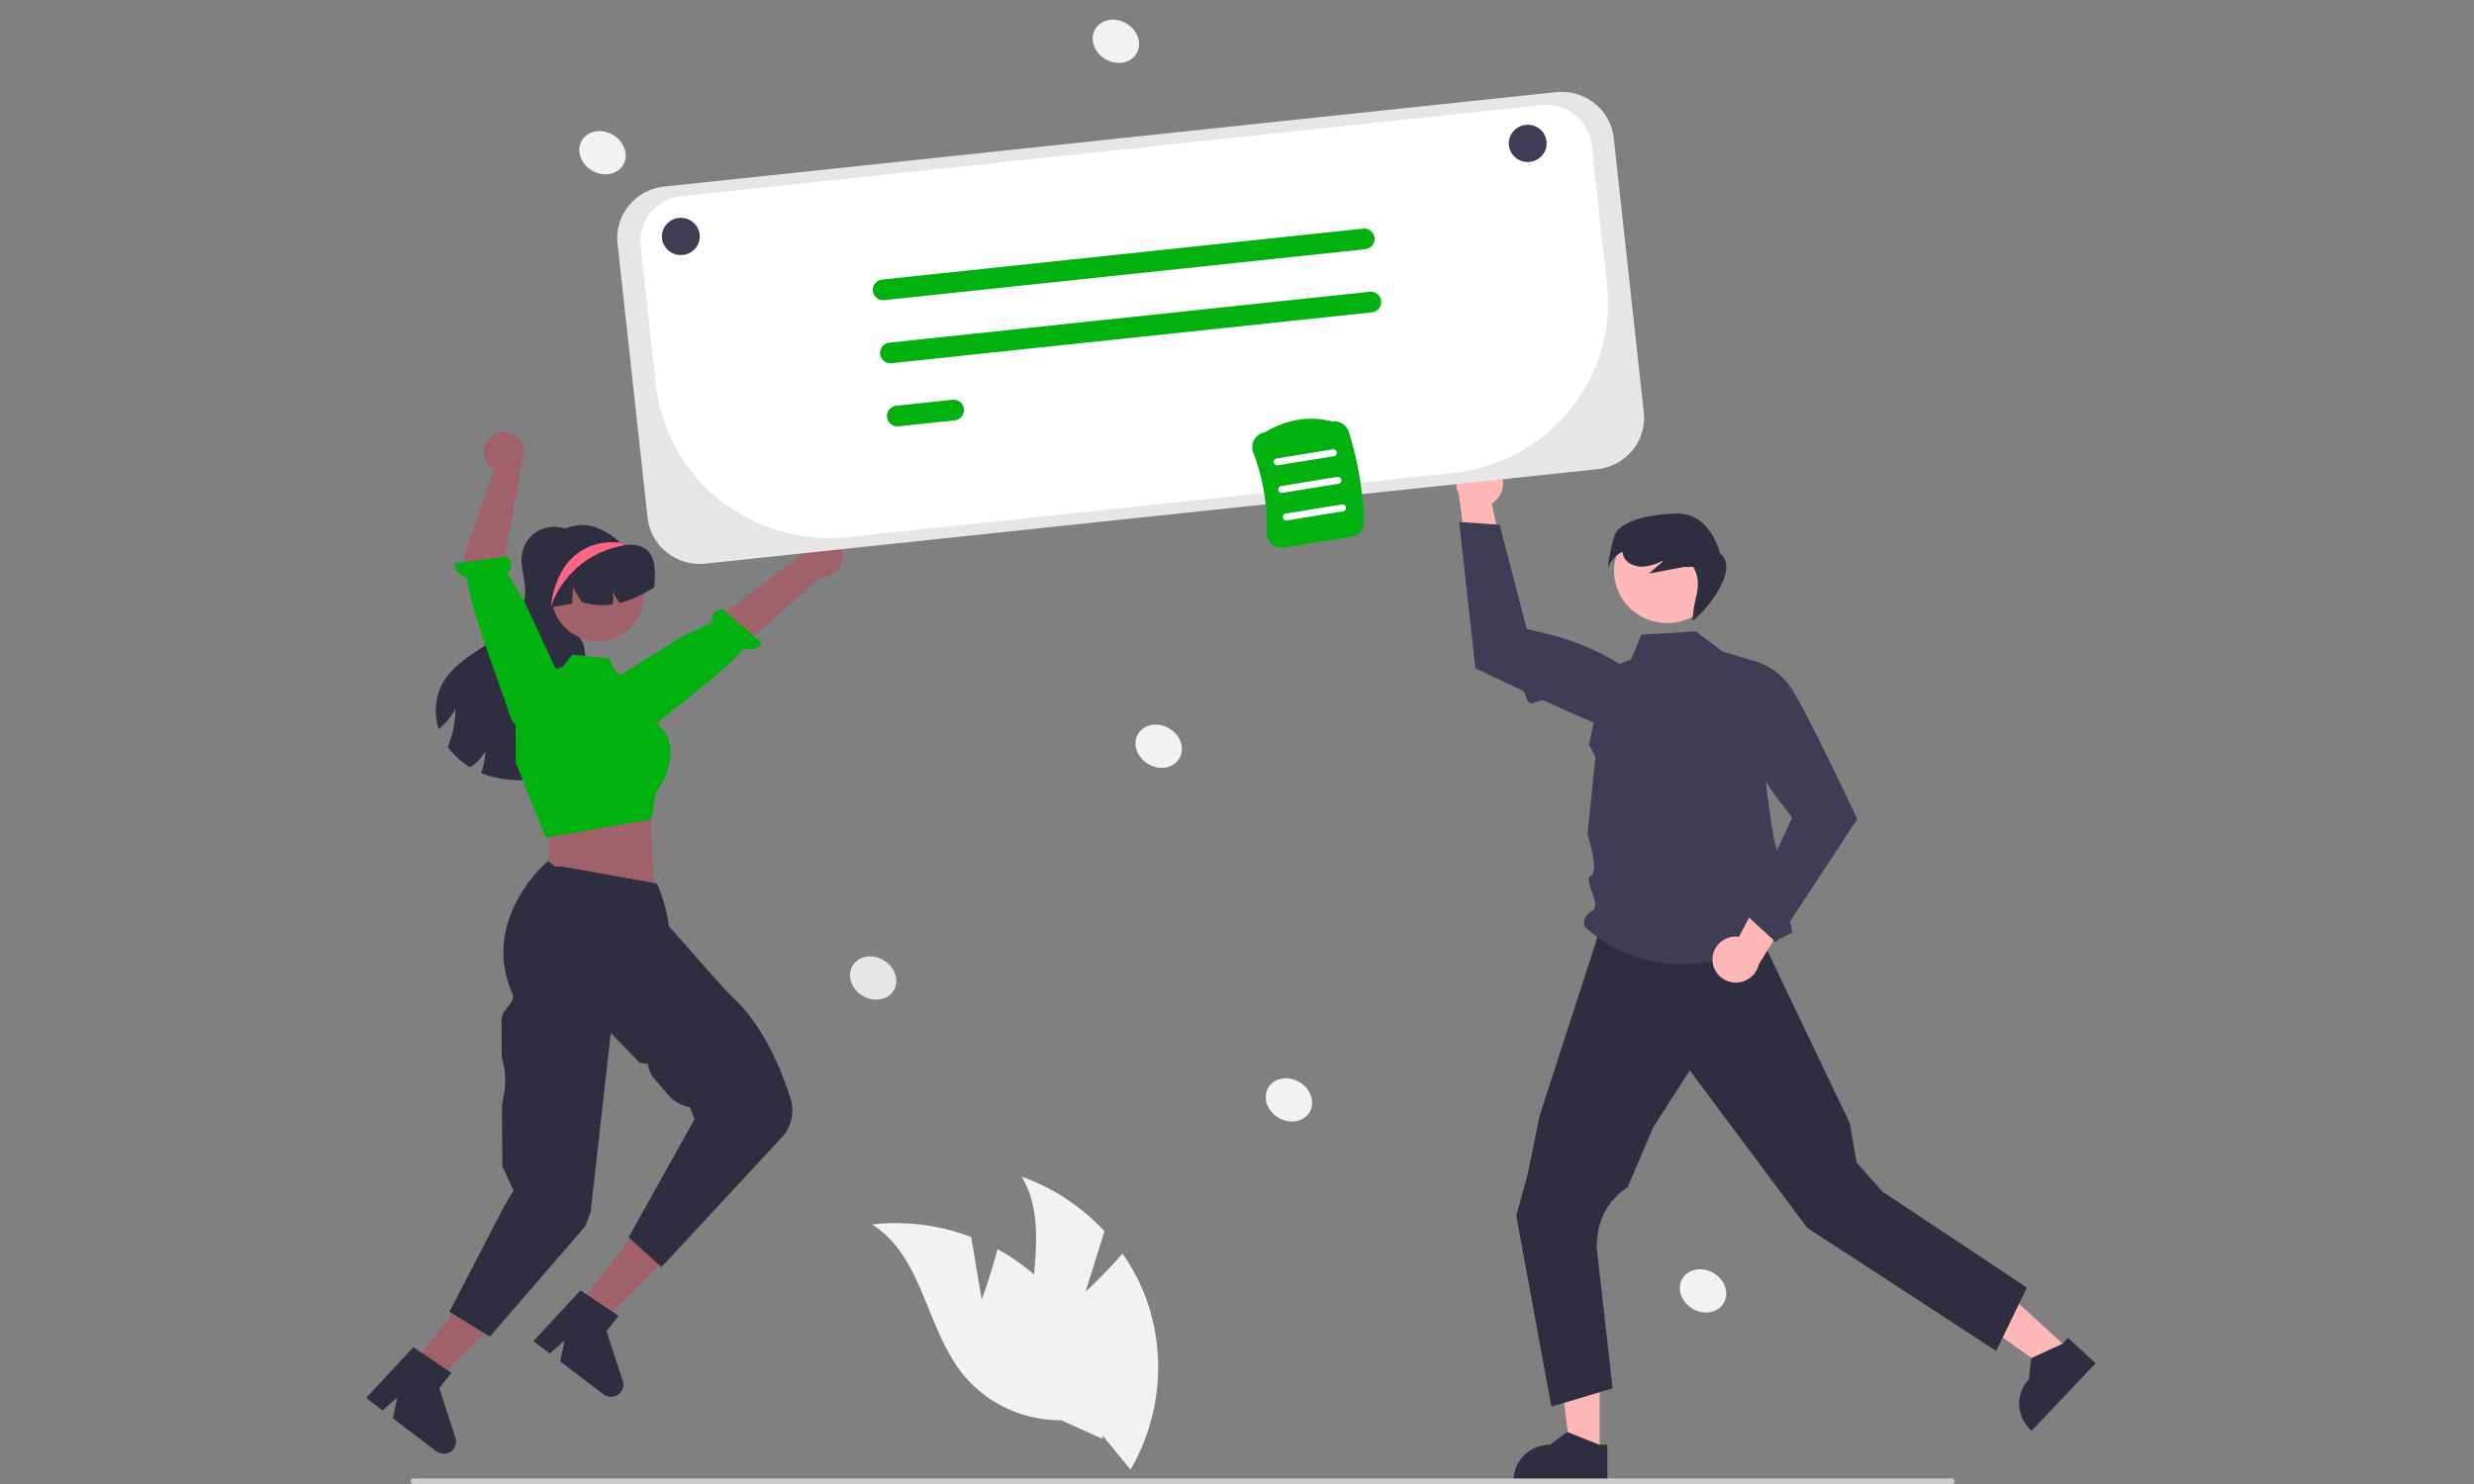 <?xml version="1.0" encoding="UTF-8" standalone="no"?>
<svg
   xmlns:dc="http://purl.org/dc/elements/1.1/"
   xmlns:cc="http://creativecommons.org/ns#"
   xmlns:rdf="http://www.w3.org/1999/02/22-rdf-syntax-ns#"
   xmlns:svg="http://www.w3.org/2000/svg"
   xmlns="http://www.w3.org/2000/svg"
   xmlns:sodipodi="http://sodipodi.sourceforge.net/DTD/sodipodi-0.dtd"
   xmlns:inkscape="http://www.inkscape.org/namespaces/inkscape"
   data-name="Layer 1"
   width="1000"
   height="600"
   viewBox="0 0 1000 600"
   version="1.1"
   id="svg100"
   sodipodi:docname="news.svg"
   inkscape:version="0.92.5 (2060ec1f9f, 2020-04-08)">
  <rect x="0" y="0" width="1000" height="600" fill="#808080" stroke="none"/>
  <defs
     id="defs104" />
  <sodipodi:namedview
     pagecolor="#ffffff"
     bordercolor="#666666"
     borderopacity="1"
     objecttolerance="10"
     gridtolerance="10"
     guidetolerance="10"
     inkscape:pageopacity="0"
     inkscape:pageshadow="2"
     inkscape:window-width="2560"
     inkscape:window-height="1403"
     id="namedview102"
     showgrid="false"
     inkscape:zoom="0.37483286"
     inkscape:cx="-566.8771"
     inkscape:cy="-972.43342"
     inkscape:window-x="0"
     inkscape:window-y="0"
     inkscape:window-maximized="1"
     inkscape:current-layer="svg100" />
  <path
     d="m 438.789,522.269 7.635,-24.462 a 83.927,82.563 0 0 0 -33.548,-22.111 c 12.55,20.453 0.389,47.135 5.457,70.5 a 50.482,49.662 0 0 0 27.039,33.844 l 11.586,14.123 a 84.592,83.218 0 0 0 6.217,-69.409 81.711,80.384 0 0 0 -9.461,-17.889 c -6.885,7.963 -14.926,15.406 -14.926,15.406 z"
     id="path2"
     inkscape:connector-curvature="0"
     style="fill:#f2f2f2;stroke-width:1" />
  <path
     d="m 396.806,525.394 -4.256,-25.244 a 83.927,82.563 0 0 0 -40.05,-5.072 c 20.505,12.801 21.717,42.017 36.845,60.706 a 50.482,49.662 0 0 0 39.544,18.428 l 16.773,7.557 a 84.592,83.218 0 0 0 -25.902,-64.852 81.711,80.384 0 0 0 -16.578,-11.861 c -2.553,10.148 -6.375,20.337 -6.375,20.337 z"
     id="path4"
     inkscape:connector-curvature="0"
     style="fill:#f2f2f2;stroke-width:1" />
  <polygon
     points="503.386,569.293 521.539,569.294 521.537,616.734 509.237,616.733 "
     id="polygon6"
     style="fill:#ffb6b6;stroke-width:1.054"
     transform="matrix(0.956,0,0,0.941,148,7.736)" />
  <path
     d="m 649.698,599.099 -37.921,-9.4e-4 v -0.472 a 14.761,14.521 0 0 1 14.76,-14.52 h 9.6e-4 l 6.927,-5.17 12.924,5.17 3.31,1.3e-4 z"
     id="path8"
     inkscape:connector-curvature="0"
     style="fill:#2f2e41;stroke-width:1" />
  <polygon
     points="673.137,552.804 685.514,539.526 720.217,571.872 711.831,580.869 "
     id="polygon10"
     style="fill:#ffb6b6;stroke-width:1.054"
     transform="matrix(0.956,0,0,0.941,148,7.736)" />
  <path
     d="m 847.063,551.171 -25.856,27.289 -0.351,-0.322 a 14.761,14.521 0 0 1 -0.734,-20.522 l 6.4e-4,-6.8e-4 0.878,-8.51 12.656,-5.776 2.257,-2.382 z"
     id="path12"
     inkscape:connector-curvature="0"
     style="fill:#2f2e41;stroke-width:1" />
  <path
     d="m 819.276,520.603 -12.431,25.576 -76.333,-49.72 -11.105,-14.885 -36.411,-48.805 -14.801,23.104 -10.299,24.152 v 0 a 27.063,26.623 0 0 0 -12.12,19.429 l -0.471,4.276 6.508,57.553 -24.735,7.472 -14.206,-77.314 4.644,-16.753 4.781,-23.517 24.071,-74.314 h 64.414 l 36.946,77.363 2.701,15.764 10.475,11.827 z"
     id="path14"
     inkscape:connector-curvature="0"
     style="fill:#2f2e41;stroke-width:1" />
  <path
     d="m 685.411,255.274 10.843,8.123 13.077,3.953 c 0,0 5.406,74.811 10.277,79.603 4.871,4.792 0.478,4.921 1.457,11.146 0.979,6.225 3.358,18.986 3.358,18.986 -32.881,17.123 -61.228,17.582 -83.998,-2.454 a 5.671,5.579 0 0 1 3.094,-6.297 c 4.238,-2.212 -3.907,-12.537 -0.443,-14.263 3.463,-1.726 -1.408,-16.702 -1.408,-16.702 l 3.196,-31.245 -2.525,-4.995 6.161,-30.561 10.691,-3.841 4.27,-10.122 z"
     id="path16"
     inkscape:connector-curvature="0"
     style="fill:#3f3d56;stroke-width:1" />
  <path
     d="m 692.203,388.237 a 9.4,9.247 0 0 1 10.717,-9.482 l 15.282,-29.221 8.514,14.881 -15.817,25.467 a 9.451,9.297 0 0 1 -18.695,-1.645 z"
     id="path18"
     inkscape:connector-curvature="0"
     style="fill:#ffb6b6;stroke-width:1" />
  <path
     d="m 717.939,381.089 32.777,-49.976 -0.108,-0.23 c -0.124,-0.263 -7.546,-16.033 -14.738,-30.478 -1.108,-2.224 -2.21,-4.417 -3.279,-6.517 q -0.692,-1.36 -1.364,-2.662 c -3.021,-5.858 -5.66,-10.7 -7.235,-13.001 a 27.745,27.294 0 0 0 -14.702,-10.972 l -0.152,-0.038 -0.145,0.059 a 14.08,13.851 0 0 0 -8.379,15.237 99.729,98.109 0 0 0 18.505,41.159 l 5.314,6.89 -18.466,39.495 z"
     id="path20"
     inkscape:connector-curvature="0"
     style="fill:#3f3d56;stroke-width:1" />
  <path
     d="m 605.228,189.524 a 9.4,9.247 0 0 1 -2.256,14.005 l 6.833,32.167 -16.139,-6.286 -4.014,-29.582 a 9.451,9.297 0 0 1 15.576,-10.303 z"
     id="path22"
     inkscape:connector-curvature="0"
     style="fill:#ffb6b6;stroke-width:1" />
  <path
     d="m 589.811,211.02 6.527,59.128 0.231,0.112 c 0.191,0.092 8.459,4.082 18.609,8.834 1.712,0.802 1.467,4.274 3.256,5.104 1.233,0.572 4.488,-1.503 5.733,-0.93 11.094,5.104 22.312,10.067 26.783,11.412 a 27.745,27.294 0 0 0 18.444,-0.584 l 0.142,-0.064 0.074,-0.136 a 14.08,13.851 0 0 0 -3.244,-17.027 99.729,98.109 0 0 0 -40.722,-20.511 l -8.538,-2.061 -10.935,-42.12 z"
     id="path24"
     inkscape:connector-curvature="0"
     style="fill:#3f3d56;stroke-width:1" />
  <ellipse
     cx="673.849"
     cy="230.823"
     id="circle26"
     style="fill:#ffb6b6;stroke-width:1"
     rx="21.449"
     ry="21.1" />
  <path
     d="m 652.554,216.684 c 1.764,-5.048 10.545,-8.55 24.779,-9.037 14.235,-0.487 17.845,16.016 17.845,16.016 9.503,7.583 -10.147,27.886 -11.098,27.155 l 0.427,-3.815 c 0.708,-6.318 3.715,-11.248 -0.109,-17.833 l -3.673,0.042 q -7.115,1.346 -14.23,2.692 l 5.616,-4.864 -0.158,-0.241 a 21.731,21.378 0 0 1 -7.666,2.29 c -3.018,0.175 -6.318,-1.007 -7.764,-3.62 a 6.183,6.082 0 0 1 -0.694,-2.314 c -4.07,1.6 -5.931,6.536 -5.931,6.536 0,0 0.892,-7.959 2.656,-13.007 z"
     id="path28"
     inkscape:connector-curvature="0"
     style="fill:#2f2e41;stroke-width:1" />
  <path
     d="m 234.416,217.95 a 11.489,11.303 0 0 0 -0.938,-1.033 c 0.082,-0.11 0.163,-0.231 0.245,-0.341 z"
     id="path30"
     inkscape:connector-curvature="0"
     style="fill:#2f2e41;stroke-width:1" />
  <path
     d="m 238.587,302.814 c -3.509,6.131 -10.515,9.552 -17.461,11.228 a 43.63,42.922 0 0 1 -23.734,-0.451 c -0.979,-0.311 -1.958,-0.672 -2.907,-1.074 a 25.044,24.638 0 0 0 1.081,-3.662 25.533,25.118 0 0 0 0.53,-5.127 16.453,16.186 0 0 1 -2.968,4.023 15.007,14.764 0 0 1 -3.111,2.458 30.548,30.052 0 0 1 -9.026,-8.248 c 0.153,-0.371 0.306,-0.742 0.449,-1.114 a 40.689,40.028 0 0 0 1.754,-5.96 41.427,40.754 0 0 0 0.867,-8.338 26.632,26.199 0 0 1 -4.834,6.542 21.677,21.324 0 0 1 -1.856,1.736 24.405,24.009 0 0 1 1.469,-18.472 c 4.039,-7.345 11.872,-11.709 18.848,-16.455 6.986,-4.746 13.973,-11.167 14.564,-19.505 0.398,-5.629 -2.254,-11.268 -1.193,-16.806 a 13.2,12.985 0 0 1 22.418,-6.672 c -3.957,5.518 -7.894,11.228 -9.495,17.79 -1.632,6.682 -0.296,14.519 5.059,18.943 1.836,1.525 4.09,2.609 5.508,4.515 1.887,2.528 1.897,5.9 2.203,9.01 0.612,6.05 2.621,11.87 3.702,17.86 1.091,5.98 1.153,12.472 -1.866,17.78 z"
     id="path32"
     inkscape:connector-curvature="0"
     style="fill:#2f2e41;stroke-width:1" />
  <polygon
     points="62.898,551.747 48.53,540.646 19.519,578.195 29.254,585.716 "
     id="polygon34"
     style="fill:#a0616a;stroke-width:1.054"
     transform="matrix(0.956,0,0,0.941,148,7.736)" />
  <path
     d="m 167.06,544.718 15.393,10.321 -4.871,6.202 6.524,20.139 a 4.977,4.896 0 0 1 -7.784,5.361 l -17.518,-13.316 1.799,-8.43 -5.997,5.238 -6.605,-5.021 z"
     id="path36"
     inkscape:connector-curvature="0"
     style="fill:#2f2e41;stroke-width:1" />
  <path
     d="m 213.89,235.776 a 22.219,21.858 0 1 0 38.216,-15.161 l -0.107,-0.105 c -0.178,-0.184 -0.356,-0.367 -0.542,-0.542 a 0.009,0.009 0 0 1 -0.009,-0.008 c -0.231,-0.21 -0.462,-0.42 -0.702,-0.621 -3.91,-3.375 -9.407,-7.038 -15.015,-7.038 -12.274,0 -21.842,11.401 -21.842,23.475 z"
     id="path38"
     inkscape:connector-curvature="0"
     style="fill:#2f2e41;stroke-width:1" />
  <path
     d="m 340.533,224.552 a 8.139,8.006 0 0 1 -8.813,8.692 l -55.019,48.869 -9.468,-14.711 57.059,-43.411 a 8.183,8.05 0 0 1 16.241,0.561 z"
     id="path40"
     inkscape:connector-curvature="0"
     style="fill:#a0616a;stroke-width:1" />
  <path
     d="m 253.186,296.863 c 0,0 2.047,3.719 9.04,-2.024 5.598,-4.598 32.418,-24.559 38.196,-32.738 a 6.394,6.29 0 0 0 7.527,-2.15 l -15.831,-13.639 c -4.737,0.536 -4.635,3.667 -4.142,5.444 l -11.942,5.323 -30.837,19.387 6.461,17.735 z"
     id="path42"
     inkscape:connector-curvature="0"
     style="fill:#00b10f;stroke-width:1" />
  <polygon
     points="120.215,340.612 115.845,333.432 78.761,343.789 77.555,349.532 76.531,370.716 121.615,373.194 "
     id="polygon44"
     style="fill:#a0616a;stroke-width:1.054"
     transform="matrix(0.956,0,0,0.941,148,7.736)" />
  <ellipse
     cx="241.583"
     cy="240.833"
     id="circle46"
     style="fill:#a0616a;stroke-width:1"
     rx="18.631"
     ry="18.329" />
  <path
     d="m 208.505,308.438 -0.115,-15.235 a 24.647,24.247 0 0 1 19.088,-23.634 l 0.07,-0.016 3.684,-4.883 14.968,1.473 2.743,5.516 10.846,6.353 4.176,13.206 a 15.875,15.617 0 0 1 6.86,10.459 c 1.418,8.909 -4.923,17.823 -5.677,18.845 l -1.943,10.767 -42.274,7.338 -0.343,0.043 z"
     id="path48"
     inkscape:connector-curvature="0"
     style="fill:#00b10f;stroke-width:1" />
  <path
     d="m 264.381,237.566 a 63.519,62.487 0 0 1 -6.752,3.662 38.853,38.221 0 0 1 -7.364,2.619 25.451,25.038 0 0 0 -2.652,-4.445 16.432,16.165 0 0 1 0.02,4.967 26.303,25.876 0 0 1 -12.555,-1.013 l -3.509,-5.789 -0.265,6.462 c -2.907,0.522 -5.803,1.013 -8.71,1.525 -0.173,0.02 -0.347,0.06 -0.51,0.09 -1.805,-8.007 0.755,-16.826 6.446,-22.164 a 20.506,20.173 0 0 1 21.541,-4.114 c 0.459,0.181 0.928,0.381 1.377,0.592 a 0.01,0.01 0 0 0 0.01,0.01 c 0.265,0.13 0.49,0.441 0.785,0.411 12.729,-1.395 13.137,8.318 12.137,17.187 z"
     id="path50"
     inkscape:connector-curvature="0"
     style="fill:#2f2e41;stroke-width:1" />
  <polygon
     points="132.623,526.535 118.233,515.464 89.297,553.071 99.047,560.572 "
     id="polygon52"
     style="fill:#a0616a;stroke-width:1.054"
     transform="matrix(0.956,0,0,0.941,148,7.736)" />
  <path
     d="m 234.614,521.723 15.414,10.291 -4.859,6.212 6.565,20.126 a 4.977,4.896 0 0 1 -7.773,5.376 l -17.545,-13.281 1.782,-8.433 -5.987,5.25 -6.615,-5.008 z"
     id="path54"
     inkscape:connector-curvature="0"
     style="fill:#2f2e41;stroke-width:1" />
  <path
     d="m 203.134,488.92 -4.4e-4,-0.12 4.419,-7.491 -4.512,-9.751 -0.135,-25.051 0.731,-3.761 a 32.159,31.637 0 0 0 -0.834,-15.2 v 0 l -0.082,-15.248 c -0.159,-3.82 5.857,-7.179 4.454,-10.364 -13.259,-30.101 13.54,-53.063 13.721,-53.248 l 0.548,-0.56 2.971,2.214 2.828,0.004 38.164,6.841 0.276,0.505 c 1.501,2.77 4.398,12.317 4.57,16.637 1.902,2.166 23.568,26.829 25.494,28.543 13.015,11.585 20.466,30.759 23.75,41.157 a 16.786,16.513 0 0 1 -2.875,15.185 l -49.27,53.091 -13.259,-12.04 26.66,-47.791 -1.922,-4.849 a 15.149,14.903 0 0 1 -8.832,-5.048 l -5.398,-6.304 a 11.98,11.786 0 0 1 -2.734,-6.13 l -3.274,-0.388 -11.727,-12.112 -8.136,72.481 -2.212,5.726 -38.52,44.549 -16.319,-10.034 z"
     id="path56"
     inkscape:connector-curvature="0"
     style="fill:#2f2e41;stroke-width:1" />
  <path
     d="m 197.251,177.695 a 8.139,8.006 0 0 0 2.509,12.026 l -12.248,35.672 10.002,37.803 16.128,-7.173 -9.952,-28.514 7.446,-41.504 a 8.183,8.05 0 0 0 -13.883,-8.311 z"
     id="path58"
     inkscape:connector-curvature="0"
     style="fill:#a0616a;stroke-width:1" />
  <path
     d="m 212.014,294.344 c 0,0 -3.788,2.001 -6.422,-6.577 -2.109,-6.868 -16.462,-44.156 -16.72,-54.113 a 6.394,6.29 0 0 1 -5.088,-5.866 l 20.846,-2.838 c 3.658,3.009 1.825,5.569 0.42,6.787 l 7.1,11.831 14.84,31.939 -12.21,17.438 z"
     id="path60"
     inkscape:connector-curvature="0"
     style="fill:#00b10f;stroke-width:1" />
  <path
     d="m 222.591,245.551 a 37.898,37.283 0 0 1 29.177,-24.944 c 0.027,-0.008 0.116,-0.044 0.231,-0.096 0.071,-0.044 0.16,-0.087 0.249,-0.131 -0.267,-0.149 -0.524,-0.28 -0.791,-0.411 a 0.009,0.009 0 0 1 -0.009,-0.008 c -0.231,-0.21 -0.462,-0.42 -0.702,-0.621 l -0.675,0.026 c 0,0 -23.738,-3.698 -27.48,26.185 z"
     id="path62"
     inkscape:connector-curvature="0"
     style="fill:#fd6584;stroke-width:1" />
  <ellipse
     cx="-86.719"
     cy="680.475"
     rx="8.374"
     ry="9.7"
     transform="matrix(0.56,-0.828,0.837,0.548,0,0)"
     id="ellipse64"
     style="fill:#f2f2f2;stroke-width:1" />
  <ellipse
     cx="4.127"
     cy="556.796"
     rx="8.374"
     ry="9.7"
     transform="matrix(0.56,-0.828,0.837,0.548,0,0)"
     id="ellipse66"
     style="fill:#f2f2f2;stroke-width:1" />
  <ellipse
     cx="-59.618"
     cy="862.321"
     rx="8.374"
     ry="9.7"
     transform="matrix(0.56,-0.828,0.837,0.548,0,0)"
     id="ellipse68"
     style="fill:#f2f2f2;stroke-width:1" />
  <ellipse
     cx="81.784"
     cy="236.242"
     rx="8.374"
     ry="9.7"
     transform="matrix(0.56,-0.828,0.837,0.548,0,0)"
     id="ellipse70"
     style="fill:#f2f2f2;stroke-width:1" />
  <ellipse
     cx="233.214"
     cy="382.846"
     rx="8.374"
     ry="9.7"
     transform="matrix(0.56,-0.828,0.837,0.548,0,0)"
     id="ellipse72"
     style="fill:#f2f2f2;stroke-width:1" />
  <ellipse
     cx="-137.577"
     cy="513.734"
     rx="8.374"
     ry="9.7"
     transform="matrix(0.56,-0.828,0.837,0.548,0,0)"
     id="ellipse74"
     style="fill:#e6e6e6;stroke-width:1" />
  <path
     d="M 788.916,600 H 167.099 a 1.139,1.12 0 0 1 0,-2.24 h 621.817 a 1.139,1.12 0 0 1 0,2.24 z"
     id="path76"
     inkscape:connector-curvature="0"
     style="fill:#cccccc;stroke-width:1" />
  <path
     d="M 282.834,228.007 A 21.266,20.921 0 0 1 261.754,209.353 L 249.615,98.441 A 21.257,20.911 0 0 1 268.453,75.436 L 628.9,37.256 a 21.257,20.912 0 0 1 23.385,18.532 l 12.139,110.912 a 21.257,20.912 0 0 1 -18.838,23.005 l -0.051,-0.468 0.051,0.468 -360.447,38.18 a 21.509,21.159 0 0 1 -2.305,0.122 z"
     id="path78"
     inkscape:connector-curvature="0"
     style="fill:#e6e6e6;stroke-width:1" />
  <path
     d="m 624.93,42.405 a 18.983,18.675 0 0 0 -2.027,0.107 l -347.451,36.804 a 18.607,18.305 0 0 0 -16.508,20.159 l 6.138,56.078 a 70.579,69.433 0 0 0 77.73,61.602 l 244.316,-25.879 a 70.365,69.222 0 0 0 62.428,-76.235 L 643.394,58.753 A 18.611,18.309 0 0 0 624.93,42.405 Z"
     id="path80"
     inkscape:connector-curvature="0"
     style="fill:#ffffff;stroke-width:1" />
  <path
     d="m 551.762,100.766 -194.195,20.57 a 4.25,4.181 0 1 1 -0.91,-8.313 L 550.852,92.453 a 4.25,4.181 0 1 1 0.91,8.313 z"
     id="path82"
     inkscape:connector-curvature="0"
     style="fill:#00b10f;stroke-width:1" />
  <path
     d="m 554.554,126.28 -194.195,20.57 a 4.25,4.181 0 0 1 -0.91,-8.313 l 194.195,-20.57 a 4.25,4.181 0 0 1 0.91,8.313 z"
     id="path84"
     inkscape:connector-curvature="0"
     style="fill:#00b10f;stroke-width:1" />
  <path
     d="m 385.782,169.967 -22.631,2.397 a 4.25,4.181 0 0 1 -0.91,-8.313 l 22.631,-2.397 a 4.25,4.181 0 1 1 0.91,8.313 z"
     id="path86"
     inkscape:connector-curvature="0"
     style="fill:#00b10f;stroke-width:1" />
  <ellipse
     cx="275.193"
     cy="95.595"
     id="circle88"
     style="fill:#3f3d56;stroke-width:1"
     rx="7.65"
     ry="7.525" />
  <ellipse
     cx="617.516"
     cy="57.968"
     id="circle90"
     style="fill:#3f3d56;stroke-width:1"
     rx="7.65"
     ry="7.525" />
  <path
     d="m 514.095,219.987 a 6.299,6.196 0 0 1 -2.138,-4.887 83.821,82.459 0 0 0 -5.383,-32.055 6.299,6.196 0 0 1 0.427,-5.304 6.157,6.057 0 0 1 4.254,-2.944 c 8.891,-5.278 18.006,-6.76 27.097,-4.404 a 6.229,6.128 0 0 1 6.85,4.225 138.634,136.382 0 0 1 6.086,36.24 6.229,6.128 0 0 1 -5.207,6.185 l -26.901,4.372 a 6.156,6.056 0 0 1 -5.083,-1.427 z"
     id="path92"
     inkscape:connector-curvature="0"
     style="fill:#00b10f;stroke-width:1" />
  <path
     d="m 516.485,188.14 22.642,-3.68 a 1.434,1.411 0 1 0 -0.468,-2.784 l -22.642,3.68 a 1.434,1.411 0 0 0 0.468,2.784 z"
     id="path94"
     inkscape:connector-curvature="0"
     style="fill:#ffffff;stroke-width:1" />
  <path
     d="m 518.355,199.277 22.642,-3.68 a 1.434,1.411 0 0 0 -0.468,-2.784 l -22.642,3.68 a 1.434,1.411 0 1 0 0.468,2.784 z"
     id="path96"
     inkscape:connector-curvature="0"
     style="fill:#ffffff;stroke-width:1" />
  <path
     d="m 520.225,210.414 22.642,-3.68 a 1.434,1.411 0 0 0 -0.468,-2.784 l -22.642,3.68 a 1.434,1.411 0 1 0 0.468,2.784 z"
     id="path98"
     inkscape:connector-curvature="0"
     style="fill:#ffffff;stroke-width:1" />
</svg>
